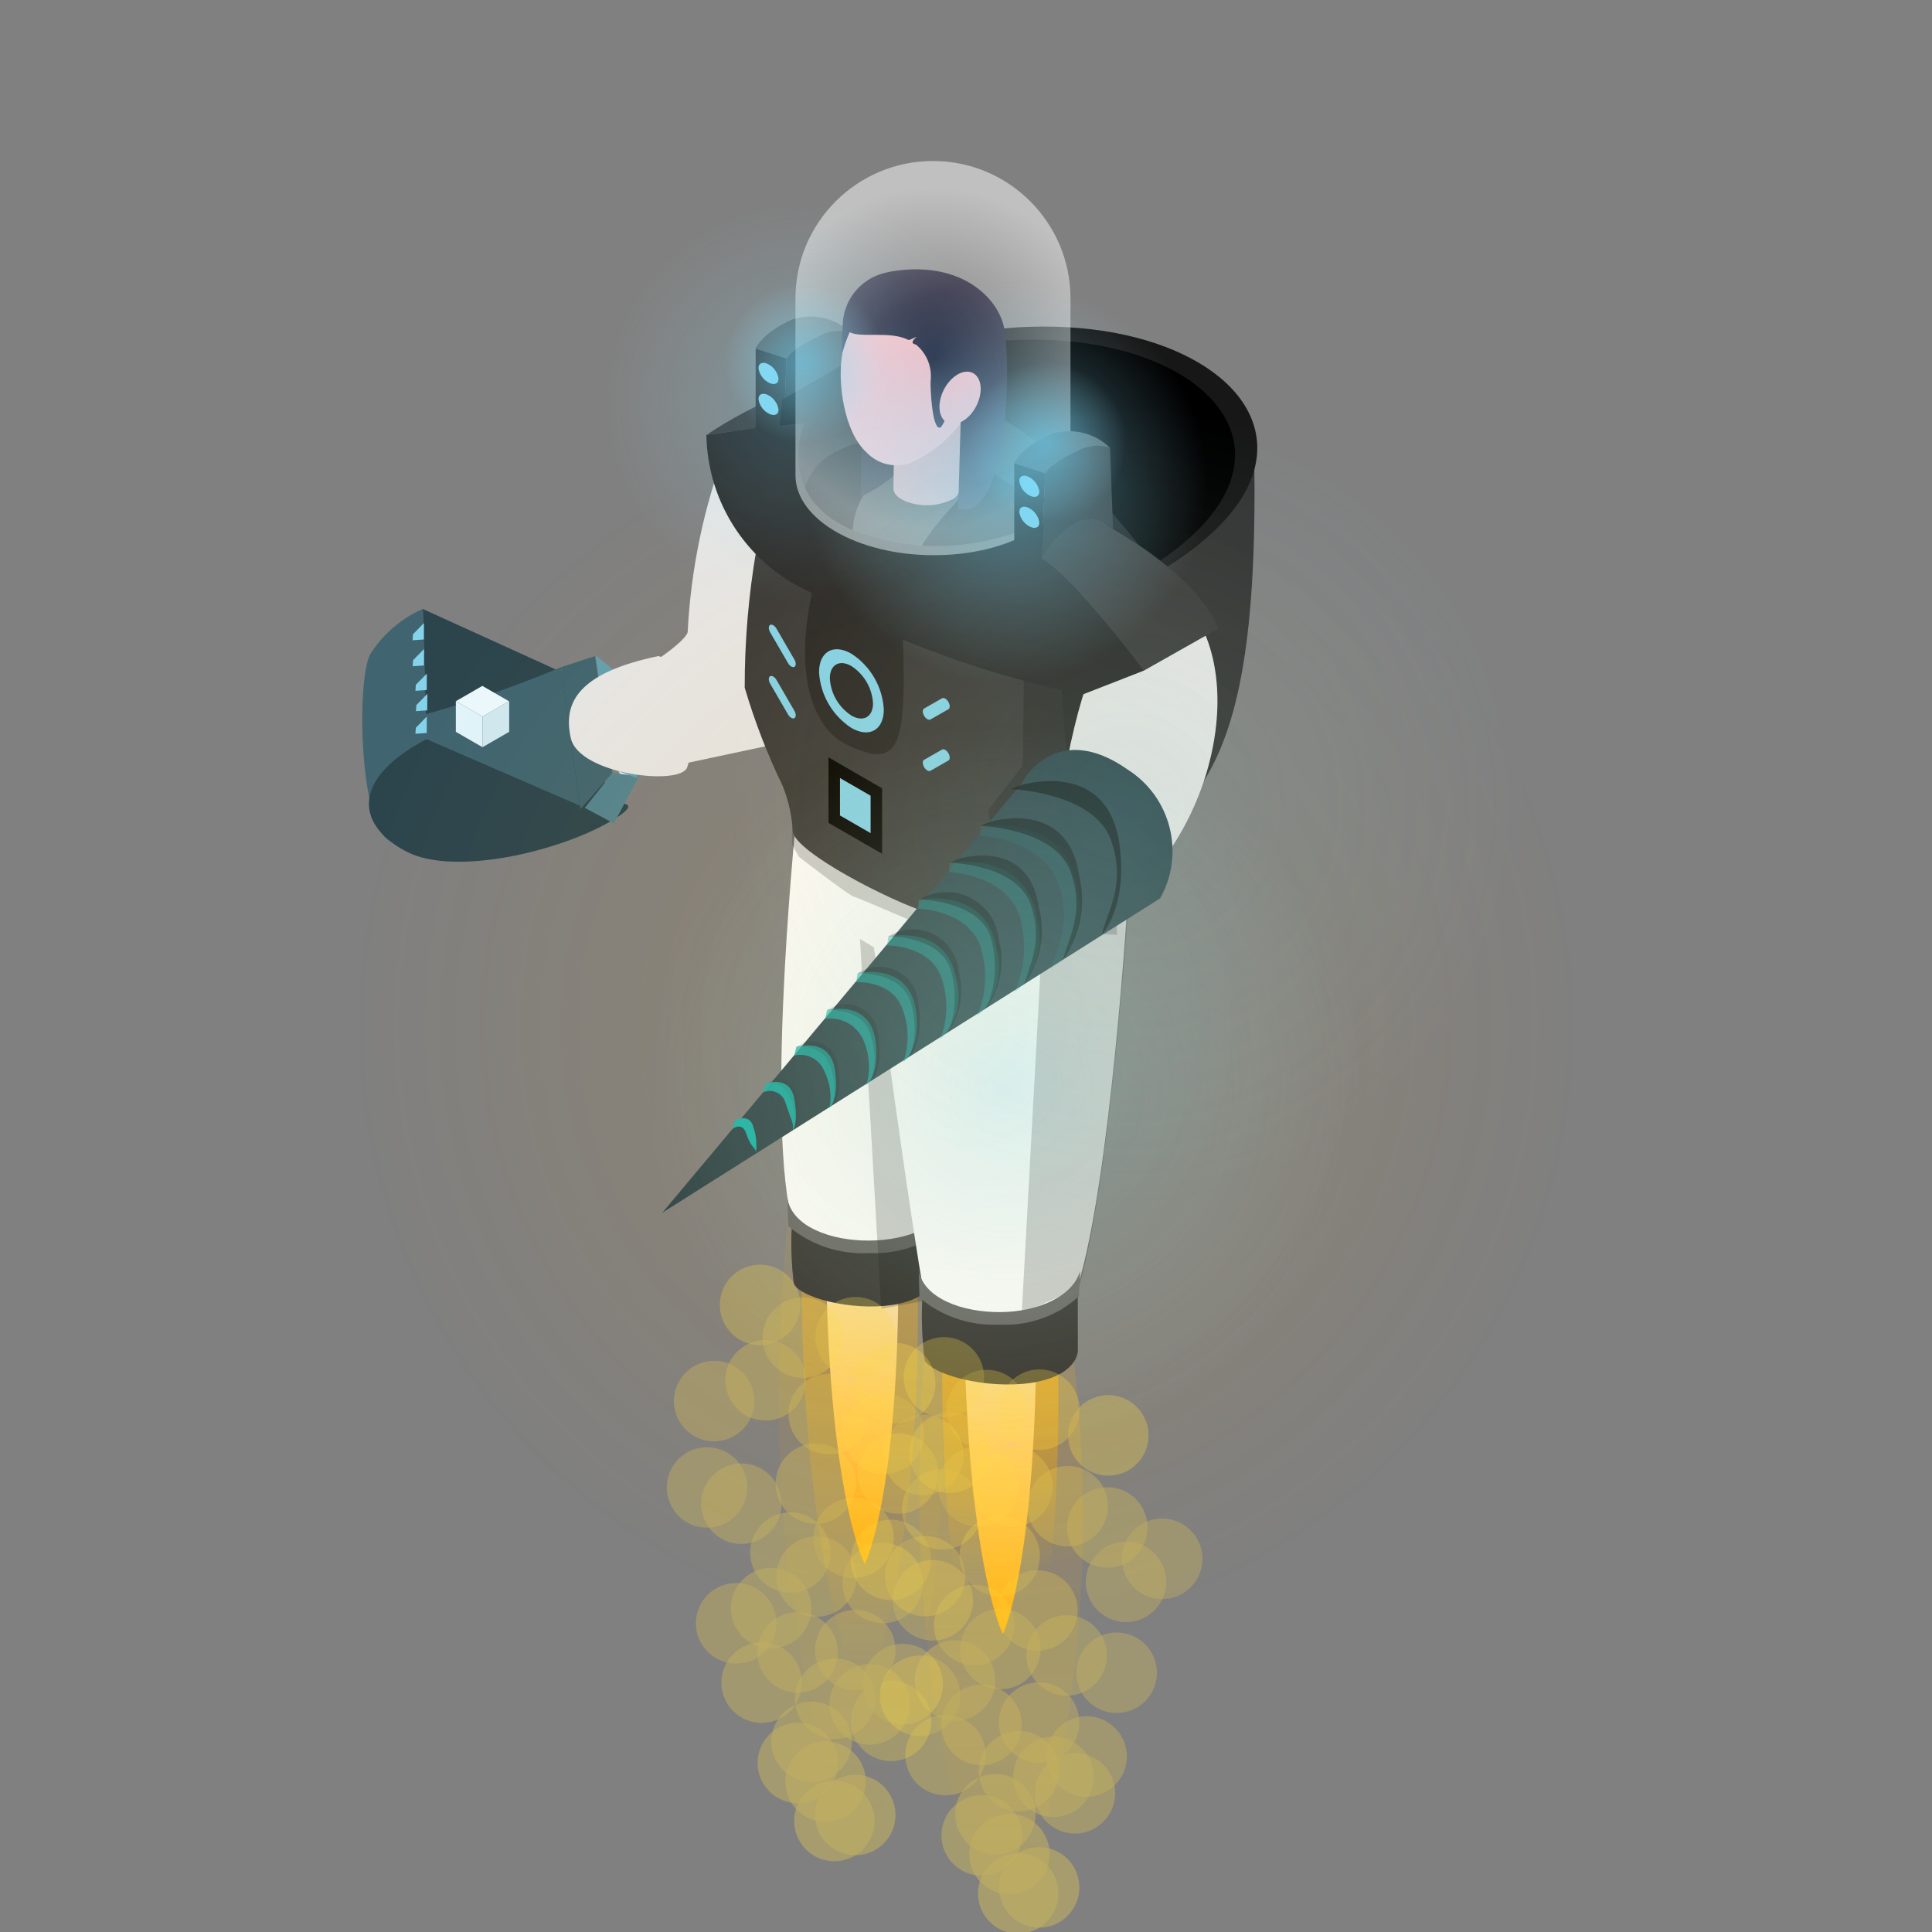 <?xml version="1.0" encoding="UTF-8"?>
<svg width="48px" height="48px" viewBox="0 0 48 48" version="1.1" xmlns="http://www.w3.org/2000/svg" xmlns:xlink="http://www.w3.org/1999/xlink">
    <rect x="0" y="0" width="48" height="48" fill="#808080" stroke="none"/>
    <title>Illustration / Characters / Indexer - 2</title>
    <defs>
        <linearGradient x1="50%" y1="0.299%" x2="50%" y2="97.067%" id="linearGradient-1">
            <stop stop-color="#FFA801" offset="0%"></stop>
            <stop stop-color="#FFA801" stop-opacity="0" offset="100%"></stop>
        </linearGradient>
        <linearGradient x1="50.053%" y1="99.998%" x2="49.983%" y2="-0.036%" id="linearGradient-2">
            <stop stop-color="#FFA801" stop-opacity="0" offset="0%"></stop>
            <stop stop-color="#FFA801" offset="100%"></stop>
        </linearGradient>
        <linearGradient x1="50.036%" y1="100.069%" x2="50.009%" y2="-0.043%" id="linearGradient-3">
            <stop stop-color="#FFA801" offset="0%"></stop>
            <stop stop-color="#FFFFFF" offset="100%"></stop>
        </linearGradient>
        <linearGradient x1="50%" y1="0.299%" x2="50%" y2="97.067%" id="linearGradient-4">
            <stop stop-color="#FFA801" offset="0%"></stop>
            <stop stop-color="#FFA801" stop-opacity="0" offset="100%"></stop>
        </linearGradient>
        <linearGradient x1="49.594%" y1="62.019%" x2="49.594%" y2="-2.729%" id="linearGradient-5">
            <stop stop-color="#FFA801" stop-opacity="0" offset="0%"></stop>
            <stop stop-color="#FFA801" offset="100%"></stop>
        </linearGradient>
        <linearGradient x1="50.038%" y1="99.993%" x2="50.006%" y2="-0.122%" id="linearGradient-6">
            <stop stop-color="#FFA801" offset="0%"></stop>
            <stop stop-color="#FFFFFF" offset="100%"></stop>
        </linearGradient>
        <radialGradient cx="50%" cy="50%" fx="50%" fy="50%" r="61.793%" gradientTransform="translate(0.5,0.5),scale(1,0.698),translate(-0.5,-0.5)" id="radialGradient-7">
            <stop stop-color="#FFFFFF" stop-opacity="0" offset="0%"></stop>
            <stop stop-color="#FFFFFF" offset="100%"></stop>
        </radialGradient>
        <radialGradient cx="50%" cy="50%" fx="50%" fy="50%" r="50%" id="radialGradient-8">
            <stop stop-color="#FFA801" offset="0%"></stop>
            <stop stop-color="#FFA801" stop-opacity="0" offset="100%"></stop>
        </radialGradient>
        <radialGradient cx="50%" cy="50%" fx="50%" fy="50%" r="50%" id="radialGradient-9">
            <stop stop-color="#66D8FF" offset="0%"></stop>
            <stop stop-color="#AAEAFF" stop-opacity="0" offset="100%"></stop>
        </radialGradient>
    </defs>
    <g id="Illustration-/-Characters-/-Indexer---2" stroke="none" stroke-width="1" fill="none" fill-rule="evenodd">
        <g id="Indexer-3_2" transform="translate(9, 4)" fill-rule="nonzero">
            <path d="M10.612,25.897 C10.629,25.744 10.627,25.594 10.635,25.449 C10.642,25.324 10.745,25.225 10.871,25.224 L13.727,25.529 C13.853,25.528 13.958,25.625 13.967,25.751 C13.977,25.895 13.974,26.045 13.997,26.198 C15.265,34.426 13.313,40.157 12.662,41.578 C12.624,41.662 12.54,41.716 12.448,41.717 C12.356,41.718 12.271,41.665 12.231,41.582 C11.557,40.172 9.652,34.875 10.612,25.897 Z" id="Path" fill="url(#linearGradient-1)" opacity="0.1"></path>
            <path d="M10.951,25.742 C10.93,25.482 11.116,25.25 11.374,25.213 L13.297,25.196 C13.554,25.228 13.743,25.454 13.728,25.713 C14.042,31.731 13.322,35.458 12.839,37.204 C12.819,37.41 12.647,37.567 12.441,37.569 C12.234,37.571 12.06,37.416 12.036,37.211 C11.524,35.473 10.74,31.759 10.951,25.742 Z" id="Path" fill="url(#linearGradient-2)" opacity="0.5"></path>
            <path d="M11.536,25.019 C11.539,24.856 11.543,24.703 11.547,24.553 L13.247,24.539 C13.254,24.688 13.26,24.842 13.267,25.004 C13.571,32.753 12.485,34.861 12.485,34.861 C12.485,34.861 11.364,32.772 11.536,25.019 Z" id="Path" fill="url(#linearGradient-3)" style="mix-blend-mode: screen;"></path>
            <path d="M14.102,28.075 C14.118,27.922 14.117,27.773 14.125,27.628 C14.131,27.502 14.235,27.403 14.361,27.402 L17.216,27.708 C17.342,27.706 17.447,27.803 17.456,27.929 C17.467,28.074 17.463,28.224 17.487,28.376 C18.754,36.604 16.802,42.335 16.152,43.756 C16.113,43.84 16.03,43.894 15.938,43.895 C15.845,43.896 15.761,43.843 15.721,43.76 C15.046,42.35 13.142,37.053 14.102,28.075 Z" id="Path" fill="url(#linearGradient-4)" opacity="0.2"></path>
            <path d="M14.441,27.92 C14.42,27.66 14.605,27.428 14.864,27.391 L16.786,27.375 C17.044,27.407 17.232,27.632 17.218,27.891 C17.532,33.909 16.811,37.636 16.329,39.383 C16.309,39.588 16.137,39.745 15.93,39.747 C15.724,39.749 15.549,39.594 15.526,39.389 C15.013,37.651 14.229,33.937 14.441,27.92 Z" id="Path" fill="url(#linearGradient-5)"></path>
            <path d="M14.961,26.263 C14.965,26.092 14.968,25.931 14.972,25.774 L16.672,25.76 C16.679,25.917 16.686,26.078 16.692,26.248 C17,34.389 15.915,36.603 15.915,36.603 C15.915,36.603 14.792,34.408 14.961,26.263 Z" id="Path" fill="url(#linearGradient-6)" style="mix-blend-mode: screen;"></path>
            <path d="M10.814,16 C10.814,16 10.023,23.46 10.653,26.244 C11.239,26.6 11.876,26.864 12.543,27.024 C13.004,26.982 13.458,26.883 13.894,26.727 C15.059,24.23 13.51,18.355 13.51,18.355 L10.814,16 Z" id="Path" fill="#FFFFFF"></path>
            <path d="M14.231,26.453 L14.231,27.679 C14.231,27.679 14.254,28.186 13.341,28.389 C12.4,28.598 11.013,28.31 10.725,27.916 C10.665,27.441 10.646,26.963 10.67,26.485 L12.461,26.921 L13.837,26.749 L14.231,26.453 Z" id="Path" fill="#333333"></path>
            <path d="M12.607,27.132 C11.872,27.176 11.148,26.937 10.584,26.463 L10.565,25.788 C10.695,26.481 11.651,26.83 12.605,26.822 C13.532,26.814 14.453,26.468 14.608,25.778 L14.601,26.427 C14.053,26.912 13.338,27.164 12.607,27.132 Z" id="Path" fill="#666666"></path>
            <polygon id="Path" fill="#000000" opacity="0.2" points="12.821 19.604 15.224 28.079 12.894 28.519 12.367 19.326"></polygon>
            <path d="M12.513,18.007 C12.513,18.007 13.363,24.629 13.935,28.042 C14.387,28.422 14.931,28.906 16.465,28.716 C16.918,28.494 17.355,28.241 17.774,27.959 C18.593,25.317 19.018,18.358 19.018,18.358 L12.513,18.007 Z" id="Path" fill="#FFFFFF"></path>
            <path d="M16.949,18.3 L16.385,28.632 L17.802,27.998 C18.593,25.303 19.04,18.413 19.04,18.413 L16.949,18.3 Z" id="Path" fill="#000000" opacity="0.2"></path>
            <path d="M17.778,28.22 L17.779,29.551 C17.779,29.551 17.803,30.101 16.812,30.321 C15.791,30.548 14.286,30.236 13.974,29.808 C13.909,29.293 13.888,28.773 13.914,28.255 L15.858,28.728 L17.351,28.541 L17.778,28.22 Z" id="Path" fill="#333333"></path>
            <path d="M15.864,28.909 C15.13,28.953 14.407,28.714 13.845,28.241 L13.825,27.567 C13.956,28.259 14.909,28.607 15.861,28.599 C16.787,28.591 17.66,28.209 17.836,27.57 L17.804,28.206 C17.276,28.689 16.578,28.942 15.864,28.909 Z" id="Path" fill="#666666"></path>
            <path d="M10.675,16.981 L10.851,17.289 C10.851,17.289 12.111,18.263 12.213,18.278 C12.316,18.293 14.154,19.12 14.213,19.091 C14.271,19.062 18.754,19.223 18.754,19.223 L18.681,17.875 L13.949,17.626 L11.239,17.011 L10.682,16.512 L10.675,16.981 Z" id="Path" fill="#000000" opacity="0.2"></path>
            <path d="M22.161,7.31 C22.3,16.087 20.476,16.784 16.059,18.454 C11.704,20.1 13.895,5.169 13.895,5.169 L22.161,7.31 Z" id="Path" fill="#333333"></path>
            <g id="Group" opacity="0.5" transform="translate(7.73, 27.946)">
                <g opacity="0.497" transform="translate(1.784, 7.73)">
                    <path d="M0.707,0.277 C0.668,0.259 0.623,0.259 0.583,0.277 L0.52,0.277 L0.52,0.362 L0.52,0.362 C0.529,0.423 0.585,0.466 0.646,0.46 C0.707,0.467 0.763,0.423 0.771,0.362 L0.771,0.277 L0.707,0.277 Z" id="Path" fill="#E99E05"></path>
                    <circle id="Oval" fill="#FFDC42" transform="translate(0.645, 0.277) rotate(-89.287) translate(-0.645, -0.277) " cx="0.645" cy="0.277" r="1"></circle>
                </g>
                <g opacity="0.481" transform="translate(1.189, 4.757)">
                    <path d="M0.589,0.656 C0.532,0.631 0.466,0.63 0.408,0.656 L0.314,0.656 L0.314,0.781 L0.314,0.781 C0.328,0.871 0.409,0.934 0.5,0.925 C0.59,0.935 0.672,0.871 0.684,0.781 L0.684,0.657 L0.589,0.656 Z" id="Path" fill="#E99E05"></path>
                    <circle id="Oval" fill="#FFDC42" transform="translate(0.499, 0.656) rotate(-89.287) translate(-0.499, -0.656) " cx="0.499" cy="0.656" r="1"></circle>
                </g>
                <g opacity="0.49" transform="translate(1.189, 7.73)">
                    <path d="M0.427,0.654 C0.391,0.638 0.35,0.638 0.314,0.654 L0.256,0.654 L0.256,0.732 L0.256,0.732 C0.265,0.788 0.315,0.827 0.371,0.821 C0.427,0.827 0.478,0.788 0.485,0.732 L0.485,0.655 L0.427,0.654 Z" id="Path" fill="#E99E05"></path>
                    <circle id="Oval" fill="#FFDC42" transform="translate(0.371, 0.654) rotate(-89.287) translate(-0.371, -0.654) " cx="0.371" cy="0.654" r="1"></circle>
                </g>
                <g opacity="0.511" transform="translate(2.378, 8.324)">
                    <path d="M0.76,0.783 C0.727,0.769 0.69,0.769 0.657,0.783 L0.604,0.783 L0.604,0.854 L0.604,0.854 C0.611,0.905 0.658,0.941 0.709,0.936 C0.76,0.942 0.807,0.906 0.814,0.854 L0.814,0.784 L0.76,0.783 Z" id="Path" fill="#E99E05"></path>
                    <circle id="Oval" fill="#FFDC42" transform="translate(0.709, 0.783) rotate(-89.287) translate(-0.709, -0.783) " cx="0.709" cy="0.783" r="1"></circle>
                </g>
                <g opacity="0.517" transform="translate(1.784, 9.514)">
                    <path d="M0.452,0.345 C0.424,0.333 0.393,0.333 0.365,0.345 L0.32,0.345 L0.32,0.406 L0.32,0.406 C0.326,0.449 0.366,0.479 0.409,0.475 C0.453,0.48 0.492,0.449 0.498,0.406 L0.498,0.345 L0.452,0.345 Z" id="Path" fill="#E99E05"></path>
                    <circle id="Oval" fill="#FFDC42" transform="translate(0.409, 0.345) rotate(-89.287) translate(-0.409, -0.345) " cx="0.409" cy="0.345" r="1"></circle>
                </g>
                <g opacity="0.501" transform="translate(5.351, 9.514)">
                    <path d="M0.396,0.381 C0.365,0.366 0.328,0.366 0.296,0.38 L0.245,0.38 L0.245,0.45 L0.245,0.45 C0.252,0.499 0.297,0.534 0.347,0.529 C0.397,0.534 0.442,0.499 0.449,0.45 L0.449,0.381 L0.396,0.381 Z" id="Path" fill="#E99E05"></path>
                    <circle id="Oval" fill="#FFDC42" transform="translate(0.347, 0.381) rotate(-89.287) translate(-0.347, -0.381) " cx="0.347" cy="0.381" r="1"></circle>
                </g>
                <g opacity="0.522" transform="translate(4.757, 10.108)">
                    <path d="M0.692,0.7 C0.666,0.689 0.637,0.689 0.611,0.7 L0.569,0.7 L0.569,0.757 L0.569,0.757 C0.575,0.797 0.611,0.825 0.652,0.821 C0.693,0.826 0.729,0.797 0.735,0.757 L0.735,0.7 L0.692,0.7 Z" id="Path" fill="#E99E05"></path>
                    <circle id="Oval" fill="#FFDC42" transform="translate(0.652, 0.7) rotate(-89.287) translate(-0.652, -0.7) " cx="0.652" cy="0.7" r="1"></circle>
                </g>
                <g opacity="0.485" transform="translate(4.757, 7.135)">
                    <path d="M0.52,0.249 C0.472,0.228 0.418,0.228 0.371,0.249 L0.294,0.249 L0.294,0.352 L0.294,0.352 C0.305,0.426 0.372,0.477 0.446,0.47 C0.52,0.478 0.587,0.426 0.597,0.352 L0.597,0.25 L0.52,0.249 Z" id="Path" fill="#E99E05"></path>
                    <circle id="Oval" fill="#FFDC42" transform="translate(0.445, 0.249) rotate(-89.287) translate(-0.445, -0.249) " cx="0.445" cy="0.249" r="1"></circle>
                </g>
                <g opacity="0.527" transform="translate(3.568, 9.514)">
                    <path d="M0.493,0.744 C0.466,0.732 0.435,0.732 0.408,0.743 L0.364,0.743 L0.364,0.802 L0.364,0.802 C0.371,0.844 0.409,0.873 0.451,0.869 C0.493,0.874 0.531,0.844 0.537,0.802 L0.537,0.744 L0.493,0.744 Z" id="Path" fill="#E99E05"></path>
                    <circle id="Oval" fill="#FFDC42" transform="translate(0.451, 0.744) rotate(-89.287) translate(-0.451, -0.744) " cx="0.451" cy="0.744" r="1"></circle>
                </g>
                <g opacity="0.551" transform="translate(2.973, 10.703)">
                    <path d="M0.492,0.625 C0.472,0.616 0.448,0.616 0.428,0.625 L0.394,0.625 L0.394,0.67 L0.394,0.67 C0.399,0.702 0.428,0.724 0.46,0.721 C0.492,0.725 0.522,0.702 0.526,0.67 L0.526,0.625 L0.492,0.625 Z" id="Path" fill="#E99E05"></path>
                    <circle id="Oval" fill="#FFDC42" transform="translate(0.46, 0.625) rotate(-89.287) translate(-0.46, -0.625) " cx="0.46" cy="0.625" r="1"></circle>
                </g>
                <g opacity="0.575" transform="translate(2.973, 11.892)">
                    <path d="M0.835,0.426 C0.818,0.419 0.8,0.419 0.783,0.426 L0.757,0.426 L0.757,0.461 L0.757,0.461 C0.761,0.486 0.784,0.504 0.809,0.502 C0.835,0.505 0.858,0.487 0.861,0.461 L0.861,0.426 L0.835,0.426 Z" id="Path" fill="#E99E05"></path>
                    <circle id="Oval" fill="#FFDC42" transform="translate(0.809, 0.426) rotate(-89.287) translate(-0.809, -0.426) " cx="0.809" cy="0.426" r="1"></circle>
                </g>
                <g opacity="0.564" transform="translate(2.378, 11.297)">
                    <path d="M0.744,0.558 C0.725,0.549 0.703,0.549 0.685,0.557 L0.654,0.557 L0.654,0.598 L0.654,0.598 C0.659,0.627 0.685,0.648 0.715,0.645 C0.744,0.648 0.771,0.628 0.774,0.598 L0.774,0.558 L0.744,0.558 Z" id="Path" fill="#E99E05"></path>
                    <circle id="Oval" fill="#FFDC42" transform="translate(0.714, 0.557) rotate(-89.287) translate(-0.714, -0.557) " cx="0.714" cy="0.557" r="1"></circle>
                </g>
                <g opacity="0.505" transform="translate(4.162, 8.324)">
                    <path d="M0.411,0.727 C0.376,0.711 0.336,0.711 0.301,0.726 L0.244,0.726 L0.244,0.803 L0.244,0.803 C0.252,0.858 0.302,0.896 0.357,0.891 C0.412,0.897 0.461,0.858 0.469,0.803 L0.469,0.727 L0.411,0.727 Z" id="Path" fill="#E99E05"></path>
                    <circle id="Oval" fill="#FFDC42" transform="translate(0.356, 0.727) rotate(-89.287) translate(-0.356, -0.727) " cx="0.356" cy="0.727" r="1"></circle>
                </g>
                <g opacity="0.596" transform="translate(4.162, 12.486)">
                    <path d="M0.38,0.661 C0.365,0.654 0.348,0.654 0.333,0.661 L0.308,0.66 L0.308,0.693 L0.308,0.693 C0.312,0.717 0.333,0.734 0.357,0.731 C0.381,0.734 0.402,0.717 0.405,0.693 L0.405,0.661 L0.38,0.661 Z" id="Path" fill="#E99E05"></path>
                    <circle id="Oval" fill="#FFDC42" transform="translate(0.357, 0.661) rotate(-89.287) translate(-0.357, -0.661) " cx="0.357" cy="0.661" r="1"></circle>
                </g>
                <g opacity="0.605" transform="translate(3.568, 12.486)">
                    <path d="M0.454,0.81 C0.44,0.804 0.425,0.804 0.411,0.81 L0.389,0.81 L0.389,0.84 L0.389,0.84 C0.392,0.861 0.411,0.876 0.433,0.874 C0.454,0.876 0.473,0.861 0.476,0.84 L0.476,0.81 L0.454,0.81 Z" id="Path" fill="#E99E05"></path>
                    <circle id="Oval" fill="#FFDC42" transform="translate(0.432, 0.81) rotate(-89.287) translate(-0.432, -0.81) " cx="0.432" cy="0.81" r="1"></circle>
                </g>
                <g opacity="0.496" transform="translate(2.973, 6.541)">
                    <path d="M0.655,0.682 C0.609,0.662 0.556,0.662 0.51,0.682 L0.435,0.682 L0.435,0.782 L0.435,0.782 C0.446,0.854 0.511,0.905 0.584,0.897 C0.656,0.905 0.721,0.854 0.731,0.782 L0.731,0.682 L0.655,0.682 Z" id="Path" fill="#E99E05"></path>
                    <circle id="Oval" fill="#FFDC42" transform="translate(0.583, 0.682) rotate(-89.287) translate(-0.583, -0.682) " cx="0.583" cy="0.682" r="1"></circle>
                </g>
                <g opacity="0.493" transform="translate(2.378, 5.946)">
                    <path d="M0.606,0.681 C0.556,0.659 0.5,0.659 0.45,0.681 L0.37,0.681 L0.37,0.789 L0.37,0.789 C0.381,0.866 0.452,0.92 0.529,0.912 C0.607,0.921 0.677,0.866 0.687,0.789 L0.687,0.681 L0.606,0.681 Z" id="Path" fill="#E99E05"></path>
                    <circle id="Oval" fill="#FFDC42" transform="translate(0.529, 0.681) rotate(-89.287) translate(-0.529, -0.681) " cx="0.529" cy="0.681" r="1"></circle>
                </g>
                <g opacity="0.521" transform="translate(4.162, 10.108)">
                    <path d="M0.757,0.291 C0.729,0.278 0.698,0.278 0.67,0.29 L0.626,0.29 L0.626,0.35 L0.626,0.35 C0.632,0.393 0.671,0.423 0.714,0.419 C0.757,0.423 0.796,0.393 0.802,0.35 L0.802,0.291 L0.757,0.291 Z" id="Path" fill="#E99E05"></path>
                    <circle id="Oval" fill="#FFDC42" transform="translate(0.714, 0.291) rotate(-89.287) translate(-0.714, -0.291) " cx="0.714" cy="0.291" r="1"></circle>
                </g>
                <g opacity="0.465" transform="translate(5.946, 7.135)">
                    <path d="M0.57,0.678 C0.525,0.658 0.473,0.658 0.428,0.678 L0.354,0.677 L0.354,0.776 L0.354,0.776 C0.365,0.847 0.429,0.896 0.5,0.889 C0.571,0.897 0.635,0.847 0.645,0.776 L0.645,0.678 L0.57,0.678 Z" id="Path" fill="#E99E05"></path>
                    <circle id="Oval" fill="#FFDC42" transform="translate(0.499, 0.678) rotate(-89.287) translate(-0.499, -0.678) " cx="0.499" cy="0.678" r="1"></circle>
                </g>
                <g opacity="0.503" transform="translate(4.757, 2.973)">
                    <path d="M0.589,0.702 C0.514,0.668 0.429,0.668 0.354,0.701 L0.233,0.701 L0.233,0.864 L0.233,0.864 C0.251,0.98 0.356,1.062 0.473,1.05 C0.59,1.063 0.696,0.98 0.711,0.864 L0.711,0.702 L0.589,0.702 Z" id="Path" fill="#E99E05"></path>
                    <circle id="Oval" fill="#FFDC42" transform="translate(0.472, 0.702) rotate(-89.287) translate(-0.472, -0.702) " cx="0.472" cy="0.702" r="1"></circle>
                </g>
                <g opacity="0.517" transform="translate(2.973, 2.973)">
                    <path d="M1.013,0.215 C0.932,0.178 0.839,0.178 0.758,0.214 L0.627,0.214 L0.627,0.39 L0.627,0.39 C0.646,0.516 0.761,0.605 0.887,0.592 C1.014,0.607 1.129,0.517 1.146,0.39 L1.146,0.215 L1.013,0.215 Z" id="Path" fill="#E99E05"></path>
                    <circle id="Oval" fill="#FFDC42" transform="translate(0.886, 0.214) rotate(-89.287) translate(-0.886, -0.214) " cx="0.886" cy="0.214" r="1"></circle>
                </g>
                <g opacity="0.554" transform="translate(4.162, 0.595)">
                    <path d="M0.519,0.682 C0.421,0.639 0.31,0.638 0.212,0.681 L0.054,0.681 L0.054,0.893 L0.054,0.893 C0.077,1.045 0.215,1.151 0.367,1.136 C0.519,1.153 0.658,1.045 0.678,0.893 L0.678,0.683 L0.519,0.682 Z" id="Path" fill="#E99E05"></path>
                    <circle id="Oval" fill="#FFDC42" transform="translate(0.366, 0.682) rotate(-89.287) translate(-0.366, -0.682) " cx="0.366" cy="0.682" r="1"></circle>
                </g>
                <g opacity="0.595" transform="translate(4.757, 1.784)">
                    <path d="M0.928,0.634 C0.817,0.584 0.69,0.584 0.579,0.633 L0.4,0.633 L0.4,0.874 L0.4,0.874 C0.426,1.046 0.582,1.168 0.756,1.15 C0.929,1.17 1.086,1.047 1.11,0.874 L1.11,0.634 L0.928,0.634 Z" id="Path" fill="#E99E05"></path>
                    <circle id="Oval" fill="#FFDC42" transform="translate(0.755, 0.634) rotate(-89.287) translate(-0.755, -0.634) " cx="0.755" cy="0.634" r="1"></circle>
                </g>
                <g opacity="0.554" transform="translate(1.784, 0)">
                    <path d="M0.532,0.474 C0.428,0.428 0.31,0.428 0.206,0.474 L0.037,0.473 L0.037,0.699 L0.037,0.699 C0.062,0.861 0.209,0.975 0.371,0.958 C0.533,0.976 0.681,0.862 0.703,0.699 L0.703,0.475 L0.532,0.474 Z" id="Path" fill="#E99E05"></path>
                    <circle id="Oval" fill="#FFDC42" transform="translate(0.37, 0.474) rotate(-89.287) translate(-0.37, -0.474) " cx="0.37" cy="0.474" r="1"></circle>
                </g>
                <g opacity="0.491" transform="translate(4.162, 5.946)">
                    <path d="M0.399,0.32 C0.345,0.296 0.283,0.296 0.229,0.32 L0.141,0.32 L0.141,0.438 L0.141,0.438 C0.154,0.522 0.23,0.581 0.315,0.573 C0.4,0.582 0.477,0.522 0.488,0.438 L0.488,0.32 L0.399,0.32 Z" id="Path" fill="#E99E05"></path>
                    <circle id="Oval" fill="#FFDC42" transform="translate(0.314, 0.32) rotate(-89.287) translate(-0.314, -0.32) " cx="0.314" cy="0.32" r="1"></circle>
                </g>
                <g opacity="0.443" transform="translate(7.135, 4.757)">
                    <path d="M0.537,0.227 C0.476,0.199 0.406,0.199 0.345,0.226 L0.246,0.226 L0.246,0.359 L0.246,0.359 C0.261,0.454 0.347,0.521 0.442,0.511 C0.538,0.522 0.625,0.454 0.638,0.359 L0.638,0.227 L0.537,0.227 Z" id="Path" fill="#E99E05"></path>
                    <circle id="Oval" fill="#FFDC42" transform="translate(0.442, 0.226) rotate(-89.287) translate(-0.442, -0.226) " cx="0.442" cy="0.226" r="1"></circle>
                </g>
                <g opacity="0.454" transform="translate(0, 4.757)">
                    <path d="M0.929,0.253 C0.87,0.227 0.802,0.226 0.743,0.253 L0.648,0.252 L0.648,0.381 L0.648,0.381 C0.662,0.472 0.745,0.537 0.837,0.527 C0.929,0.538 1.013,0.473 1.025,0.381 L1.025,0.253 L0.929,0.253 Z" id="Path" fill="#E99E05"></path>
                    <circle id="Oval" fill="#FFDC42" transform="translate(0.836, 0.253) rotate(-89.287) translate(-0.836, -0.253) " cx="0.836" cy="0.253" r="1"></circle>
                </g>
                <g opacity="0.461" transform="translate(5.946, 5.351)">
                    <path d="M0.828,0.204 C0.767,0.176 0.697,0.176 0.636,0.203 L0.537,0.203 L0.537,0.336 L0.537,0.336 C0.551,0.431 0.637,0.498 0.733,0.488 C0.828,0.499 0.915,0.431 0.928,0.336 L0.928,0.204 L0.828,0.204 Z" id="Path" fill="#E99E05"></path>
                    <circle id="Oval" fill="#FFDC42" transform="translate(0.732, 0.203) rotate(-89.287) translate(-0.732, -0.203) " cx="0.732" cy="0.203" r="1"></circle>
                </g>
                <g opacity="0.55" transform="translate(2.378, 0.595)">
                    <path d="M0.995,0.691 C0.895,0.646 0.78,0.646 0.68,0.69 L0.518,0.69 L0.518,0.908 L0.518,0.908 C0.541,1.064 0.683,1.173 0.84,1.157 C0.996,1.175 1.138,1.064 1.159,0.908 L1.159,0.692 L0.995,0.691 Z" id="Path" fill="#E99E05"></path>
                    <circle id="Oval" fill="#FFDC42" transform="translate(0.838, 0.691) rotate(-89.287) translate(-0.838, -0.691) " cx="0.838" cy="0.691" r="1"></circle>
                </g>
                <g opacity="0.485" transform="translate(5.351, 3.568)">
                    <path d="M0.968,0.635 C0.899,0.604 0.821,0.604 0.752,0.634 L0.64,0.634 L0.64,0.784 L0.64,0.784 C0.657,0.891 0.754,0.966 0.861,0.955 C0.969,0.967 1.066,0.891 1.081,0.784 L1.081,0.635 L0.968,0.635 Z" id="Path" fill="#E99E05"></path>
                    <circle id="Oval" fill="#FFDC42" transform="translate(0.861, 0.635) rotate(-89.287) translate(-0.861, -0.635) " cx="0.861" cy="0.635" r="1"></circle>
                </g>
                <g opacity="0.474" transform="translate(0.595, 2.378)">
                    <path d="M0.54,0.485 C0.462,0.45 0.373,0.45 0.295,0.484 L0.169,0.484 L0.169,0.653 L0.169,0.653 C0.187,0.774 0.297,0.859 0.419,0.847 C0.54,0.861 0.651,0.775 0.667,0.653 L0.667,0.485 L0.54,0.485 Z" id="Path" fill="#E99E05"></path>
                    <circle id="Oval" fill="#FFDC42" transform="translate(0.418, 0.485) rotate(-89.287) translate(-0.418, -0.485) " cx="0.418" cy="0.485" r="1"></circle>
                </g>
                <g opacity="0.499" transform="translate(2.973, 4.162)">
                    <path d="M0.667,0.753 C0.602,0.724 0.528,0.724 0.463,0.752 L0.359,0.752 L0.359,0.893 L0.359,0.893 C0.374,0.994 0.465,1.064 0.566,1.054 C0.668,1.066 0.759,0.994 0.773,0.893 L0.773,0.753 L0.667,0.753 Z" id="Path" fill="#E99E05"></path>
                    <circle id="Oval" fill="#FFDC42" transform="translate(0.566, 0.753) rotate(-89.287) translate(-0.566, -0.753) " cx="0.566" cy="0.753" r="1"></circle>
                </g>
                <g opacity="0.519" transform="translate(1.784, 1.784)">
                    <path d="M0.646,0.563 C0.557,0.523 0.456,0.523 0.368,0.562 L0.224,0.562 L0.224,0.754 L0.224,0.754 C0.245,0.891 0.37,0.988 0.508,0.974 C0.647,0.99 0.772,0.892 0.791,0.754 L0.791,0.563 L0.646,0.563 Z" id="Path" fill="#E99E05"></path>
                    <circle id="Oval" fill="#FFDC42" transform="translate(0.507, 0.562) rotate(-89.287) translate(-0.507, -0.562) " cx="0.507" cy="0.562" r="1"></circle>
                </g>
            </g>
            <g id="Group" opacity="0.5" transform="translate(12.486, 29.73)">
                <g opacity="0.497" transform="translate(1.784, 7.73)">
                    <path d="M0.518,0.293 C0.479,0.275 0.434,0.275 0.395,0.293 L0.331,0.292 L0.331,0.378 L0.331,0.378 C0.341,0.439 0.396,0.482 0.457,0.476 C0.519,0.483 0.575,0.439 0.583,0.378 L0.583,0.293 L0.518,0.293 Z" id="Path" fill="#E99E05"></path>
                    <circle id="Oval" fill="#FFDC42" transform="translate(0.457, 0.293) rotate(-89.287) translate(-0.457, -0.293) " cx="0.457" cy="0.293" r="1"></circle>
                </g>
                <g opacity="0.481" transform="translate(1.189, 4.757)">
                    <path d="M0.401,0.672 C0.343,0.646 0.277,0.646 0.219,0.672 L0.126,0.672 L0.126,0.797 L0.126,0.797 C0.14,0.887 0.221,0.95 0.311,0.941 C0.401,0.951 0.483,0.887 0.495,0.797 L0.495,0.673 L0.401,0.672 Z" id="Path" fill="#E99E05"></path>
                    <circle id="Oval" fill="#FFDC42" transform="translate(0.311, 0.672) rotate(-89.287) translate(-0.311, -0.672) " cx="0.311" cy="0.672" r="1"></circle>
                </g>
                <g opacity="0.49" transform="translate(0.595, 7.73)">
                    <path d="M0.833,0.67 C0.797,0.654 0.756,0.654 0.72,0.67 L0.662,0.67 L0.662,0.748 L0.662,0.748 C0.671,0.803 0.721,0.843 0.777,0.837 C0.833,0.843 0.884,0.804 0.892,0.748 L0.892,0.67 L0.833,0.67 Z" id="Path" fill="#E99E05"></path>
                    <circle id="Oval" fill="#FFDC42" transform="translate(0.777, 0.67) rotate(-89.287) translate(-0.777, -0.67) " cx="0.777" cy="0.67" r="1"></circle>
                </g>
                <g opacity="0.511" transform="translate(2.378, 8.324)">
                    <path d="M0.572,0.799 C0.539,0.785 0.501,0.784 0.468,0.799 L0.415,0.799 L0.415,0.87 L0.415,0.87 C0.423,0.921 0.469,0.957 0.521,0.952 C0.572,0.958 0.618,0.922 0.625,0.87 L0.625,0.799 L0.572,0.799 Z" id="Path" fill="#E99E05"></path>
                    <circle id="Oval" fill="#FFDC42" transform="translate(0.52, 0.799) rotate(-89.287) translate(-0.52, -0.799) " cx="0.52" cy="0.799" r="1"></circle>
                </g>
                <g opacity="0.517" transform="translate(1.189, 9.514)">
                    <path d="M0.859,0.361 C0.831,0.349 0.799,0.349 0.771,0.361 L0.726,0.361 L0.726,0.422 L0.726,0.422 C0.732,0.465 0.772,0.495 0.815,0.491 C0.859,0.496 0.898,0.465 0.904,0.422 L0.904,0.361 L0.859,0.361 Z" id="Path" fill="#E99E05"></path>
                    <circle id="Oval" fill="#FFDC42" transform="translate(0.815, 0.361) rotate(-89.287) translate(-0.815, -0.361) " cx="0.815" cy="0.361" r="1"></circle>
                </g>
                <g opacity="0.501" transform="translate(4.757, 9.514)">
                    <path d="M0.803,0.397 C0.771,0.382 0.735,0.382 0.703,0.396 L0.651,0.396 L0.651,0.465 L0.651,0.465 C0.659,0.515 0.704,0.55 0.753,0.545 C0.803,0.55 0.848,0.515 0.855,0.465 L0.855,0.397 L0.803,0.397 Z" id="Path" fill="#E99E05"></path>
                    <circle id="Oval" fill="#FFDC42" transform="translate(0.753, 0.396) rotate(-89.287) translate(-0.753, -0.396) " cx="0.753" cy="0.396" r="1"></circle>
                </g>
                <g opacity="0.522" transform="translate(4.757, 10.108)">
                    <path d="M0.504,0.716 C0.478,0.705 0.448,0.704 0.422,0.716 L0.38,0.716 L0.38,0.772 L0.38,0.772 C0.386,0.813 0.423,0.841 0.464,0.837 C0.504,0.842 0.541,0.813 0.546,0.772 L0.546,0.716 L0.504,0.716 Z" id="Path" fill="#E99E05"></path>
                    <circle id="Oval" fill="#FFDC42" transform="translate(0.463, 0.716) rotate(-89.287) translate(-0.463, -0.716) " cx="0.463" cy="0.716" r="1"></circle>
                </g>
                <g opacity="0.485" transform="translate(4.162, 7.135)">
                    <path d="M0.926,0.265 C0.878,0.244 0.824,0.244 0.777,0.265 L0.7,0.265 L0.7,0.368 L0.7,0.368 C0.711,0.441 0.778,0.493 0.852,0.486 C0.926,0.494 0.993,0.442 1.003,0.368 L1.003,0.265 L0.926,0.265 Z" id="Path" fill="#E99E05"></path>
                    <circle id="Oval" fill="#FFDC42" transform="translate(0.852, 0.265) rotate(-89.287) translate(-0.852, -0.265) " cx="0.852" cy="0.265" r="1"></circle>
                </g>
                <g opacity="0.527" transform="translate(2.973, 9.514)">
                    <path d="M0.899,0.76 C0.872,0.747 0.841,0.747 0.814,0.759 L0.771,0.759 L0.771,0.818 L0.771,0.818 C0.777,0.86 0.815,0.889 0.857,0.885 C0.899,0.89 0.937,0.86 0.943,0.818 L0.943,0.76 L0.899,0.76 Z" id="Path" fill="#E99E05"></path>
                    <circle id="Oval" fill="#FFDC42" transform="translate(0.857, 0.759) rotate(-89.287) translate(-0.857, -0.759) " cx="0.857" cy="0.759" r="1"></circle>
                </g>
                <g opacity="0.551" transform="translate(2.378, 10.703)">
                    <path d="M0.898,0.641 C0.878,0.632 0.854,0.632 0.834,0.641 L0.801,0.641 L0.801,0.686 L0.801,0.686 C0.805,0.718 0.834,0.74 0.866,0.737 C0.899,0.74 0.928,0.718 0.932,0.686 L0.932,0.641 L0.898,0.641 Z" id="Path" fill="#E99E05"></path>
                    <circle id="Oval" fill="#FFDC42" transform="translate(0.866, 0.641) rotate(-89.287) translate(-0.866, -0.641) " cx="0.866" cy="0.641" r="1"></circle>
                </g>
                <g opacity="0.575" transform="translate(2.973, 11.892)">
                    <path d="M0.646,0.442 C0.63,0.434 0.611,0.434 0.595,0.442 L0.569,0.442 L0.569,0.477 L0.569,0.477 C0.572,0.502 0.595,0.52 0.621,0.518 C0.646,0.52 0.669,0.502 0.673,0.477 L0.673,0.442 L0.646,0.442 Z" id="Path" fill="#E99E05"></path>
                    <circle id="Oval" fill="#FFDC42" transform="translate(0.621, 0.442) rotate(-89.287) translate(-0.621, -0.442) " cx="0.621" cy="0.442" r="1"></circle>
                </g>
                <g opacity="0.564" transform="translate(2.378, 11.297)">
                    <path d="M0.555,0.573 C0.537,0.565 0.515,0.565 0.496,0.573 L0.466,0.573 L0.466,0.614 L0.466,0.614 C0.47,0.643 0.497,0.664 0.526,0.661 C0.556,0.664 0.582,0.643 0.586,0.614 L0.586,0.573 L0.555,0.573 Z" id="Path" fill="#E99E05"></path>
                    <circle id="Oval" fill="#FFDC42" transform="translate(0.526, 0.573) rotate(-89.287) translate(-0.526, -0.573) " cx="0.526" cy="0.573" r="1"></circle>
                </g>
                <g opacity="0.505" transform="translate(3.568, 8.324)">
                    <path d="M0.817,0.743 C0.782,0.727 0.742,0.727 0.707,0.742 L0.65,0.742 L0.65,0.819 L0.65,0.819 C0.658,0.874 0.708,0.912 0.763,0.906 C0.818,0.913 0.868,0.874 0.875,0.819 L0.875,0.743 L0.817,0.743 Z" id="Path" fill="#E99E05"></path>
                    <circle id="Oval" fill="#FFDC42" transform="translate(0.762, 0.742) rotate(-89.287) translate(-0.762, -0.742) " cx="0.762" cy="0.742" r="1"></circle>
                </g>
                <g opacity="0.596" transform="translate(3.568, 12.486)">
                    <path d="M0.787,0.677 C0.771,0.67 0.754,0.67 0.739,0.676 L0.714,0.676 L0.714,0.709 L0.714,0.709 C0.718,0.733 0.739,0.749 0.763,0.747 C0.787,0.75 0.808,0.733 0.811,0.709 L0.811,0.677 L0.787,0.677 Z" id="Path" fill="#E99E05"></path>
                    <circle id="Oval" fill="#FFDC42" transform="translate(0.763, 0.676) rotate(-89.287) translate(-0.763, -0.676) " cx="0.763" cy="0.676" r="1"></circle>
                </g>
                <g opacity="0.605" transform="translate(2.973, 12.486)">
                    <path d="M0.86,0.826 C0.846,0.82 0.831,0.82 0.817,0.826 L0.795,0.826 L0.795,0.855 L0.795,0.855 C0.798,0.877 0.817,0.892 0.839,0.89 C0.86,0.892 0.88,0.877 0.883,0.855 L0.883,0.826 L0.86,0.826 Z" id="Path" fill="#E99E05"></path>
                    <circle id="Oval" fill="#FFDC42" transform="translate(0.839, 0.826) rotate(-89.287) translate(-0.839, -0.826) " cx="0.839" cy="0.826" r="1"></circle>
                </g>
                <g opacity="0.496" transform="translate(2.973, 6.541)">
                    <path d="M0.467,0.698 C0.421,0.678 0.368,0.677 0.322,0.698 L0.247,0.698 L0.247,0.798 L0.247,0.798 C0.258,0.87 0.323,0.921 0.395,0.913 C0.467,0.921 0.533,0.87 0.543,0.798 L0.543,0.698 L0.467,0.698 Z" id="Path" fill="#E99E05"></path>
                    <circle id="Oval" fill="#FFDC42" transform="translate(0.395, 0.698) rotate(-89.287) translate(-0.395, -0.698) " cx="0.395" cy="0.698" r="1"></circle>
                </g>
                <g opacity="0.493" transform="translate(2.378, 5.946)">
                    <path d="M0.418,0.697 C0.368,0.675 0.311,0.675 0.262,0.697 L0.181,0.697 L0.181,0.805 L0.181,0.805 C0.193,0.882 0.263,0.936 0.341,0.928 C0.418,0.937 0.488,0.882 0.499,0.805 L0.499,0.697 L0.418,0.697 Z" id="Path" fill="#E99E05"></path>
                    <circle id="Oval" fill="#FFDC42" transform="translate(0.34, 0.697) rotate(-89.287) translate(-0.34, -0.697) " cx="0.34" cy="0.697" r="1"></circle>
                </g>
                <g opacity="0.521" transform="translate(4.162, 10.108)">
                    <path d="M0.568,0.307 C0.541,0.294 0.51,0.294 0.482,0.306 L0.437,0.306 L0.437,0.366 L0.437,0.366 C0.444,0.409 0.483,0.439 0.526,0.434 C0.569,0.439 0.608,0.409 0.613,0.366 L0.613,0.307 L0.568,0.307 Z" id="Path" fill="#E99E05"></path>
                    <circle id="Oval" fill="#FFDC42" transform="translate(0.525, 0.306) rotate(-89.287) translate(-0.525, -0.306) " cx="0.525" cy="0.306" r="1"></circle>
                </g>
                <g opacity="0.465" transform="translate(5.946, 7.135)">
                    <path d="M0.382,0.694 C0.337,0.674 0.285,0.673 0.239,0.693 L0.166,0.693 L0.166,0.792 L0.166,0.792 C0.177,0.862 0.241,0.912 0.311,0.905 C0.382,0.913 0.447,0.863 0.456,0.792 L0.456,0.694 L0.382,0.694 Z" id="Path" fill="#E99E05"></path>
                    <circle id="Oval" fill="#FFDC42" transform="translate(0.311, 0.694) rotate(-89.287) translate(-0.311, -0.694) " cx="0.311" cy="0.694" r="1"></circle>
                </g>
                <g opacity="0.503" transform="translate(4.162, 2.973)">
                    <path d="M0.995,0.718 C0.921,0.684 0.835,0.684 0.76,0.717 L0.639,0.717 L0.639,0.88 L0.639,0.88 C0.657,0.996 0.763,1.077 0.879,1.065 C0.996,1.079 1.102,0.996 1.118,0.88 L1.118,0.718 L0.995,0.718 Z" id="Path" fill="#E99E05"></path>
                    <circle id="Oval" fill="#FFDC42" transform="translate(0.879, 0.718) rotate(-89.287) translate(-0.879, -0.718) " cx="0.879" cy="0.718" r="1"></circle>
                </g>
                <g opacity="0.517" transform="translate(2.973, 2.973)">
                    <path d="M0.825,0.23 C0.744,0.194 0.651,0.194 0.57,0.23 L0.438,0.23 L0.438,0.406 L0.438,0.406 C0.458,0.532 0.572,0.621 0.699,0.608 C0.826,0.622 0.941,0.533 0.958,0.406 L0.958,0.231 L0.825,0.23 Z" id="Path" fill="#E99E05"></path>
                    <circle id="Oval" fill="#FFDC42" transform="translate(0.698, 0.23) rotate(-89.287) translate(-0.698, -0.23) " cx="0.698" cy="0.23" r="1"></circle>
                </g>
                <g opacity="0.554" transform="translate(3.568, 0.595)">
                    <path d="M0.925,0.698 C0.827,0.654 0.716,0.654 0.618,0.697 L0.46,0.697 L0.46,0.909 L0.46,0.909 C0.483,1.061 0.621,1.167 0.773,1.152 C0.926,1.169 1.064,1.061 1.084,0.909 L1.084,0.698 L0.925,0.698 Z" id="Path" fill="#E99E05"></path>
                    <circle id="Oval" fill="#FFDC42" transform="translate(0.772, 0.698) rotate(-89.287) translate(-0.772, -0.698) " cx="0.772" cy="0.698" r="1"></circle>
                </g>
                <g opacity="0.595" transform="translate(5.351, 1.189)">
                    <path d="M0.873,0.744 C0.762,0.694 0.635,0.694 0.524,0.743 L0.344,0.742 L0.344,0.984 L0.344,0.984 C0.37,1.156 0.527,1.278 0.7,1.26 C0.874,1.28 1.031,1.157 1.054,0.984 L1.054,0.744 L0.873,0.744 Z" id="Path" fill="#E99E05"></path>
                    <circle id="Oval" fill="#FFDC42" transform="translate(0.699, 0.743) rotate(-89.287) translate(-0.699, -0.743) " cx="0.699" cy="0.743" r="1"></circle>
                </g>
                <g opacity="0.554" transform="translate(1.189, 0)">
                    <path d="M0.939,0.49 C0.835,0.444 0.716,0.443 0.612,0.489 L0.443,0.489 L0.443,0.715 L0.444,0.715 C0.468,0.877 0.615,0.991 0.777,0.974 C0.94,0.992 1.087,0.877 1.109,0.715 L1.109,0.491 L0.939,0.49 Z" id="Path" fill="#E99E05"></path>
                    <circle id="Oval" fill="#FFDC42" transform="translate(0.776, 0.49) rotate(-89.287) translate(-0.776, -0.49) " cx="0.776" cy="0.49" r="1"></circle>
                </g>
                <g opacity="0.491" transform="translate(3.568, 5.946)">
                    <path d="M0.805,0.336 C0.751,0.312 0.689,0.312 0.635,0.336 L0.547,0.335 L0.547,0.453 L0.547,0.453 C0.56,0.538 0.636,0.597 0.721,0.588 C0.806,0.598 0.883,0.538 0.894,0.453 L0.894,0.336 L0.805,0.336 Z" id="Path" fill="#E99E05"></path>
                    <circle id="Oval" fill="#FFDC42" transform="translate(0.721, 0.336) rotate(-89.287) translate(-0.721, -0.336) " cx="0.721" cy="0.336" r="1"></circle>
                </g>
                <g opacity="0.443" transform="translate(6.541, 4.757)">
                    <path d="M0.944,0.242 C0.883,0.215 0.813,0.215 0.751,0.242 L0.652,0.242 L0.652,0.375 L0.652,0.375 C0.667,0.47 0.753,0.537 0.849,0.527 C0.944,0.538 1.031,0.47 1.044,0.375 L1.044,0.243 L0.944,0.242 Z" id="Path" fill="#E99E05"></path>
                    <circle id="Oval" fill="#FFDC42" transform="translate(0.848, 0.242) rotate(-89.287) translate(-0.848, -0.242) " cx="0.848" cy="0.242" r="1"></circle>
                </g>
                <g opacity="0.454" transform="translate(0, 4.757)">
                    <path d="M0.74,0.269 C0.681,0.242 0.614,0.242 0.555,0.268 L0.459,0.268 L0.459,0.397 L0.459,0.397 C0.473,0.488 0.557,0.553 0.649,0.543 C0.741,0.554 0.824,0.488 0.837,0.397 L0.837,0.269 L0.74,0.269 Z" id="Path" fill="#E99E05"></path>
                    <circle id="Oval" fill="#FFDC42" transform="translate(0.648, 0.269) rotate(-89.287) translate(-0.648, -0.269) " cx="0.648" cy="0.269" r="1"></circle>
                </g>
                <g opacity="0.461" transform="translate(5.946, 5.351)">
                    <path d="M0.639,0.22 C0.578,0.192 0.509,0.192 0.447,0.219 L0.348,0.219 L0.348,0.352 L0.349,0.352 C0.363,0.447 0.449,0.513 0.544,0.504 C0.64,0.514 0.726,0.447 0.739,0.352 L0.739,0.22 L0.639,0.22 Z" id="Path" fill="#E99E05"></path>
                    <circle id="Oval" fill="#FFDC42" transform="translate(0.544, 0.219) rotate(-89.287) translate(-0.544, -0.219) " cx="0.544" cy="0.219" r="1"></circle>
                </g>
                <g opacity="0.55" transform="translate(2.378, 0.595)">
                    <path d="M0.807,0.707 C0.707,0.662 0.592,0.662 0.492,0.706 L0.329,0.706 L0.329,0.924 L0.329,0.924 C0.353,1.08 0.495,1.189 0.651,1.173 C0.808,1.191 0.95,1.08 0.971,0.924 L0.971,0.707 L0.807,0.707 Z" id="Path" fill="#E99E05"></path>
                    <circle id="Oval" fill="#FFDC42" transform="translate(0.65, 0.707) rotate(-89.287) translate(-0.65, -0.707) " cx="0.65" cy="0.707" r="1"></circle>
                </g>
                <g opacity="0.485" transform="translate(5.351, 3.568)">
                    <path d="M0.78,0.651 C0.711,0.62 0.632,0.62 0.563,0.65 L0.452,0.65 L0.452,0.8 L0.452,0.8 C0.468,0.907 0.565,0.982 0.673,0.971 C0.781,0.983 0.878,0.907 0.893,0.8 L0.893,0.651 L0.78,0.651 Z" id="Path" fill="#E99E05"></path>
                    <circle id="Oval" fill="#FFDC42" transform="translate(0.672, 0.651) rotate(-89.287) translate(-0.672, -0.651) " cx="0.672" cy="0.651" r="1"></circle>
                </g>
                <g opacity="0.474" transform="translate(0, 2.378)">
                    <path d="M0.946,0.501 C0.868,0.466 0.779,0.466 0.701,0.5 L0.575,0.5 L0.575,0.669 L0.575,0.669 C0.594,0.79 0.703,0.875 0.825,0.863 C0.947,0.876 1.057,0.791 1.073,0.669 L1.073,0.501 L0.946,0.501 Z" id="Path" fill="#E99E05"></path>
                    <circle id="Oval" fill="#FFDC42" transform="translate(0.824, 0.501) rotate(-89.287) translate(-0.824, -0.501) " cx="0.824" cy="0.501" r="1"></circle>
                </g>
                <g opacity="0.499" transform="translate(2.973, 4.757)">
                    <path d="M0.479,0.174 C0.414,0.145 0.34,0.145 0.275,0.174 L0.17,0.174 L0.17,0.314 L0.17,0.314 C0.186,0.415 0.277,0.486 0.378,0.475 C0.479,0.487 0.571,0.415 0.585,0.314 L0.585,0.175 L0.479,0.174 Z" id="Path" fill="#E99E05"></path>
                    <circle id="Oval" fill="#FFDC42" transform="translate(0.377, 0.174) rotate(-89.287) translate(-0.377, -0.174) " cx="0.377" cy="0.174" r="1"></circle>
                </g>
                <g opacity="0.519" transform="translate(1.784, 1.784)">
                    <path d="M0.457,0.578 C0.369,0.539 0.268,0.539 0.179,0.578 L0.036,0.577 L0.036,0.77 L0.036,0.77 C0.057,0.907 0.182,1.004 0.32,0.99 C0.458,1.006 0.584,0.908 0.602,0.77 L0.602,0.579 L0.457,0.578 Z" id="Path" fill="#E99E05"></path>
                    <circle id="Oval" fill="#FFDC42" transform="translate(0.319, 0.578) rotate(-89.287) translate(-0.319, -0.578) " cx="0.319" cy="0.578" r="1"></circle>
                </g>
            </g>
            <path d="M9.04,7.127 C8.489,8.587 8.167,10.123 8.086,11.682 C8.115,11.887 6.921,12.78 6.013,13.015 C5.104,13.249 6.452,15.3 6.452,15.3 L10.45,14.449 L10.43,9.554 L9.04,7.127 Z" id="Path" fill="#E6E6E6"></path>
            <path d="M17.333,12.41 C17.545,16.517 17.95,16.763 17.95,16.763 C17.95,16.763 16.246,19.347 14.066,18.681 C13.129,18.394 10.755,17.172 10.697,16.659 C10.675,16.272 10.591,15.891 10.448,15.531 C10.066,14.743 9.749,13.925 9.502,13.084 C9.5,11.943 9.596,10.803 9.788,9.678 L10.43,9.554 L17.333,12.41 Z" id="Path" fill="#3B3B3B"></path>
            <polygon id="Path" fill="#2C454D" points="6.164 16.409 1.595 14.363 1.503 11.129 5.701 13.039"></polygon>
            <path d="M4.941,12.574 C3.522,13.174 2.055,13.652 0.556,14.006 L5.421,16.101 L4.941,12.574 Z" id="Path" fill="#406570"></path>
            <path d="M1.503,11.129 C0.964,11.367 0.508,11.76 0.195,12.259 C-0.147,12.934 -0.073,16.513 0.691,16.898 C1.874,17.494 1.595,14.363 1.595,14.363 L1.503,11.129 Z" id="Path" fill="#406570"></path>
            <path d="M1.595,14.363 C-0.404,15.422 -0.06,16.574 1.122,17.169 C2.304,17.765 4.873,17.16 6.164,16.409 C7.455,15.658 5.529,16.071 5.529,16.071 L1.595,14.363 Z" id="Path" fill="#2C454D"></path>
            <polygon id="Path" fill="#406570" points="4.941 12.574 5.785 12.3 6.218 15.204 5.422 16.102"></polygon>
            <polygon id="Path" fill="#528391" points="5.529 16.071 6.252 16.459 6.873 15.286 6.218 15.204"></polygon>
            <polygon id="Path" fill="#649FB0" points="5.795 12.28 6.403 12.771 6.838 15.333 6.197 15.098"></polygon>
            <polygon id="Path" fill="#85D3EA" points="1.604 12.735 1.331 13.014 1.322 13.163 1.602 13.144"></polygon>
            <polygon id="Path" fill="#85D3EA" points="1.535 12.124 1.263 12.403 1.253 12.553 1.533 12.533"></polygon>
            <polygon id="Path" fill="#85D3EA" points="1.533 11.479 1.261 11.758 1.251 11.907 1.531 11.888"></polygon>
            <polygon id="Path" fill="#85D3EA" points="1.617 13.239 1.344 13.518 1.334 13.668 1.614 13.648"></polygon>
            <polygon id="Path" fill="#85D3EA" points="1.604 13.802 1.331 14.081 1.321 14.23 1.601 14.211"></polygon>
            <path d="M7.36,12.299 C5.397,12.71 4.976,13.43 5.181,14.338 C5.386,15.246 7.922,15.535 8.074,15.061 C8.822,12.735 7.36,12.299 7.36,12.299 Z" id="Path" fill="#E6E6E6"></path>
            <polygon id="Path" fill="#EBF8FC" points="2.988 13.804 2.325 13.421 2.984 13.041 3.647 13.423"></polygon>
            <polygon id="Path" fill="#E0F4FA" points="2.988 14.564 2.325 14.182 2.325 13.421 2.988 13.804"></polygon>
            <polygon id="Path" fill="#CEE8F0" points="2.988 14.564 3.651 14.182 3.651 13.421 2.988 13.804"></polygon>
            <polygon id="Path" fill="#000000" opacity="0.2" points="16.44 12.704 16.411 15.018 15.546 16.131 16.352 19.765 18.755 18.974 19.419 12.661"></polygon>
            <path d="M10.982,6.514 C10.575,6.514 8.55,6.807 8.55,6.807 C9.154,6.404 9.797,6.063 10.469,5.788 C10.976,5.61 11.467,5.387 11.934,5.122 L10.762,5.737 L10.982,6.514 Z" id="Path" fill="#3B3B3B"></path>
            <polygon id="Path" fill="#292929" points="9.774 4.658 9.774 6.736 10.454 7.027 10.542 4.902"></polygon>
            <path d="M12.154,4.278 L12.227,6.298 C12.001,6.067 11.661,5.989 11.358,6.1 C10.976,6.318 10.663,6.639 10.454,7.027 L10.542,4.903 L10.964,4.309 L11.765,4.155 L12.154,4.278 Z" id="Path" fill="#333333"></path>
            <path d="M10.688,3.936 C9.93,4.266 9.774,4.658 9.774,4.658 L10.542,4.903 C10.542,4.903 10.642,4.687 11.358,4.346 C11.602,4.213 11.89,4.188 12.154,4.278 C11.767,3.9 11.202,3.768 10.688,3.936 Z" id="Path" fill="#545454"></path>
            <path d="M19.272,10.499 C26.501,6.677 19.202,1.68 11.358,5.456" id="Path" fill="#171717"></path>
            <path d="M18.87,10.499 C25.732,6.871 18.804,2.127 11.358,5.712" id="Path" fill="#000000"></path>
            <path d="M12.099,4.974 C15.532,5.853 17.14,6.829 19.369,9.631 C21.597,12.432 14.176,8.367 14.176,8.367 L12.202,7.445 L10.213,8.552 L10.43,5.929 L12.099,4.974 Z" id="Path" fill="#191919"></path>
            <path d="M12.631,7.371 C13.488,7.332 14.344,7.464 15.149,7.76 C15.333,8.216 15.445,8.697 15.482,9.187 C15.417,9.549 14.682,11.356 14.682,11.356 C14.682,11.356 11.195,10.213 11.195,10.066 C11.195,9.92 11.81,8.25 11.81,8.25 L12.631,7.371 Z" id="Path" fill="#383838"></path>
            <path d="M12.191,9.451 C12.13,8.842 12.375,8.242 12.846,7.85 C13.103,7.666 13.313,7.422 13.458,7.141 C13.458,7.141 13.336,7.091 13.279,7.074 C12.81,6.91 12.294,6.949 11.855,7.18 C11.26,7.431 10.886,8.028 10.92,8.672 L10.697,9.539 C10.697,9.539 11.847,12.202 12.191,9.451 Z" id="Path" fill="#000000"></path>
            <path d="M16.909,11.356 L17.783,10.351 C17.783,9.201 16.915,8.523 15.941,7.933 C15.848,7.875 15.748,7.818 15.648,7.76 L15.103,7.445 L15.149,7.76 C15.231,8.308 13.876,8.986 13.539,10.447 C13.096,12.369 16.909,11.356 16.909,11.356 Z" id="Path" fill="#000000"></path>
            <path d="M12.543,4.829 C12.47,5.847 12.411,6.646 12.411,6.646 L12.382,8.334 C12.725,8.185 13.04,7.978 13.313,7.722 C13.52,7.412 13.689,7.077 13.817,6.726 L12.543,4.829 Z" id="Path" fill="#0C0B17"></path>
            <path d="M14.878,6.1 L14.843,8.16 C14.827,8.263 14.764,8.354 14.671,8.403 C14.311,8.581 13.894,8.602 13.519,8.461 C13.308,8.38 13.194,8.258 13.196,8.132 L13.224,6.478 L14.02,5.481 L14.106,5.483 L14.878,6.1 Z" id="Path" fill="#DBA2A7"></path>
            <path d="M11.931,4.757 C11.794,5.492 11.97,6.726 12.521,7.232 C12.801,7.533 13.232,7.639 13.62,7.503 C14.102,7.289 14.524,6.959 14.849,6.543 C15.082,6.222 15.248,5.857 15.336,5.471 C15.482,4.99 15.421,4.469 15.166,4.036 C14.912,3.602 14.487,3.294 13.996,3.188 C12.237,2.812 12.115,3.766 11.931,4.757 Z" id="Path" fill="#FCBAC0"></path>
            <path d="M15.916,4.02 C16.142,4.752 16.099,8.974 14.806,8.645 L14.878,6.1 C14.957,5.941 15.145,5.823 15.133,5.627 C15.128,5.51 14.938,5.515 14.795,5.642 C14.714,5.721 14.471,6.603 14.352,6.625 C14.159,6.663 14.112,5.662 14.121,5.467 C14.162,5.125 14.028,4.786 13.763,4.566 C13.733,4.542 13.576,4.554 13.762,4.374 C13.79,4.347 13.602,4.461 13.568,4.444 C13.102,4.214 12.399,4.404 12.109,4.254 C12.038,4.417 11.979,4.585 11.931,4.757 C11.918,4.536 11.919,4.314 11.935,4.093 C11.943,3.47 12.37,2.931 12.975,2.782 C13.076,2.756 13.179,2.736 13.283,2.723 C14.804,2.524 15.689,3.297 15.916,4.02 Z" id="Path" fill="#17142B"></path>
            <path d="M14.452,5.677 C14.276,6.018 14.313,6.387 14.534,6.501 C14.756,6.615 15.078,6.432 15.254,6.091 C15.43,5.75 15.393,5.381 15.171,5.267 C14.95,5.153 14.628,5.337 14.452,5.677 Z" id="Path" fill="#FCBAC0"></path>
            <path d="M20.893,11.649 C21.948,13.934 20.571,17.86 17.783,19.096 C15.784,19.982 17.736,18.029 17.349,17.806 C16.963,17.582 17.556,14.049 18.081,12.791 C18.779,11.117 20.893,11.649 20.893,11.649 Z" id="Path" fill="#E6E6E6"></path>
            <path d="M19.42,12.661 L17.896,13.256 C16.368,12.948 14.874,12.491 13.435,11.891 C13.521,14.636 13.321,15.124 12.025,14.494 C11.261,14.123 10.707,12.906 11.172,10.731 C9.603,10.051 8.577,8.516 8.55,6.807 L9.781,6.631 L10.982,6.514 C10.982,6.514 10.141,8.489 12.447,9.268 C13.804,9.719 15.28,9.654 16.592,9.087 L17.143,9.92 L19.384,11.722 L19.42,12.661 Z" id="Path" fill="#292929"></path>
            <path d="M18.652,9.147 C20.953,10.475 21.264,11.619 21.264,11.619 L19.42,12.661 C19.42,12.661 17.682,10.339 16.879,9.876 C17.197,8.899 17.139,8.899 17.498,8.691 C17.856,8.484 18.652,9.147 18.652,9.147 Z" id="Path" fill="#3B3B3B"></path>
            <path d="M17.596,3.416 C17.596,1.529 16.066,-6.54054054e-05 14.18,-6.54054054e-05 C12.293,-6.54054054e-05 10.763,1.529 10.763,3.416 L10.763,7.816 L10.763,7.816 C10.769,8.905 12.304,9.791 14.19,9.794 C16.077,9.797 17.602,8.917 17.596,7.828 L17.594,7.816 L17.596,7.816 L17.596,3.416 Z" id="Path" fill="url(#radialGradient-7)" opacity="0.5"></path>
            <polygon id="Path" fill="#292929" points="16.199 7.507 16.199 9.585 16.879 9.876 16.967 7.752"></polygon>
            <path d="M18.579,7.127 L18.652,9.147 C18.427,8.916 18.086,8.838 17.783,8.949 C17.401,9.167 17.088,9.488 16.879,9.876 L16.967,7.752 L17.389,7.158 L18.19,7.004 L18.579,7.127 Z" id="Path" fill="#333333"></path>
            <path d="M17.114,6.785 C16.355,7.115 16.199,7.507 16.199,7.507 L16.967,7.752 C16.967,7.752 17.067,7.536 17.783,7.195 C18.027,7.062 18.316,7.037 18.579,7.127 C18.192,6.749 17.628,6.617 17.114,6.785 Z" id="Path" fill="#545454"></path>
            <polygon id="Path" fill="#010101" points="12.916 17.212 11.584 16.444 11.584 14.816 12.916 15.586"></polygon>
            <polygon id="Path" fill="#85D3EA" points="12.63 16.699 11.869 16.26 11.869 15.33 12.63 15.769"></polygon>
            <path d="M12.958,13.627 C12.958,14.137 12.598,14.342 12.153,14.086 C11.68,13.778 11.381,13.263 11.349,12.699 C11.349,12.189 11.709,11.984 12.153,12.241 C12.627,12.548 12.926,13.063 12.958,13.627 Z M12.69,13.473 C12.668,13.097 12.469,12.753 12.153,12.548 C11.857,12.377 11.617,12.514 11.617,12.854 C11.638,13.23 11.838,13.573 12.153,13.778 C12.45,13.949 12.69,13.812 12.69,13.473 L12.69,13.473 Z" id="Shape" fill="#85D3EA"></path>
            <path d="M7.456,26.129 L16.391,15.456 C16.396,15.448 16.4,15.439 16.403,15.431 C16.44,15.34 17.283,13.901 19.017,15.12 C20.093,15.803 20.447,17.208 19.823,18.32 L7.456,26.129 Z" id="Path" fill="#2C454D"></path>
            <path d="M18.035,19.522 C18.119,19.028 18.663,18.303 18.259,17.17 C17.835,15.981 16.117,15.839 16.117,15.839 L16.117,15.604 C16.117,15.604 18.483,15.218 18.784,17.392 C18.975,18.187 18.682,19.021 18.035,19.522 Z" id="Path" fill="#14B4AC" opacity="0"></path>
            <path d="M17.117,20.094 C17.195,19.636 17.664,18.999 17.291,17.948 C16.902,16.855 15.348,16.751 15.348,16.751 L15.356,16.519 C15.356,16.519 17.5,16.153 17.777,18.128 C17.96,18.856 17.702,19.624 17.117,20.094 L17.117,20.094 Z" id="Path" fill="#14B4AC" opacity="0.111"></path>
            <path d="M16.199,20.666 C16.472,20.056 16.516,19.367 16.323,18.727 C15.969,17.729 14.579,17.663 14.579,17.663 L14.594,17.434 C14.594,17.434 16.518,17.087 16.77,18.865 C16.945,19.526 16.723,20.228 16.199,20.666 Z" id="Path" fill="#14B4AC" opacity="0.222"></path>
            <path d="M15.281,21.238 C15.513,20.688 15.539,20.073 15.355,19.505 C15.037,18.603 13.81,18.576 13.81,18.576 L13.832,18.349 C13.832,18.349 15.531,18.022 15.764,19.602 C15.928,20.195 15.741,20.83 15.281,21.238 Z" id="Path" fill="#14B4AC" opacity="0.333"></path>
            <path d="M14.363,21.811 C14.553,21.321 14.562,20.779 14.387,20.283 C14.104,19.477 13.041,19.488 13.041,19.488 L13.07,19.263 C13.07,19.263 14.547,18.957 14.757,20.339 C14.912,20.864 14.76,21.432 14.363,21.811 L14.363,21.811 Z" id="Path" fill="#14B4AC" opacity="0.444"></path>
            <path d="M13.445,22.383 C13.593,21.953 13.584,21.485 13.419,21.061 C13.171,20.351 12.272,20.401 12.272,20.401 L12.308,20.178 C12.308,20.178 13.564,19.891 13.75,21.076 C13.902,22.045 13.445,22.383 13.445,22.383 Z" id="Path" fill="#14B4AC" opacity="0.556"></path>
            <path d="M12.528,22.955 C12.632,22.585 12.604,22.191 12.45,21.84 C12.287,21.473 11.901,21.258 11.503,21.313 L11.547,21.093 C11.547,21.093 12.581,20.826 12.743,21.813 C12.884,22.668 12.528,22.955 12.528,22.955 Z" id="Path" fill="#14B4AC" opacity="0.667"></path>
            <path d="M11.61,23.527 C11.668,23.218 11.623,22.899 11.482,22.618 C11.366,22.318 11.046,22.15 10.733,22.225 L10.785,22.008 C10.785,22.008 11.598,21.76 11.737,22.55 C11.866,23.29 11.61,23.527 11.61,23.527 Z" id="Path" fill="#14B4AC" opacity="0.778"></path>
            <path d="M10.692,24.099 C10.727,23.892 10.673,23.873 10.514,23.396 C10.482,23.284 10.403,23.192 10.298,23.142 C10.193,23.093 10.071,23.091 9.964,23.138 L10.023,22.923 C10.023,22.923 10.617,22.694 10.73,23.286 C10.849,23.912 10.692,24.099 10.692,24.099 Z" id="Path" fill="#14B4AC" opacity="0.889"></path>
            <path d="M9.774,24.671 C9.803,24.5 9.674,24.569 9.546,24.175 C9.44,23.848 9.195,24.05 9.195,24.05 L9.261,23.838 C9.261,23.838 9.637,23.628 9.723,24.023 C9.794,24.231 9.812,24.454 9.774,24.671 L9.774,24.671 Z" id="Path" fill="#14B4AC"></path>
            <path d="M18.378,19.223 C18.462,18.729 19.006,18.004 18.602,16.871 C18.178,15.681 16.117,15.604 16.117,15.604 L16.337,15.516 C16.337,15.516 18.513,14.808 18.813,16.981 C19.026,18.524 18.378,19.223 18.378,19.223 Z" id="Path" fill="#000000" opacity="0.5"></path>
            <path d="M17.422,19.828 C17.5,19.37 17.976,18.718 17.603,17.667 C17.214,16.574 15.356,16.519 15.356,16.519 L15.575,16.427 C15.575,16.427 17.537,15.793 17.814,17.769 C17.986,18.48 17.843,19.231 17.422,19.828 Z" id="Path" fill="#000000" opacity="0.444"></path>
            <path d="M16.466,20.434 C16.538,20.011 16.946,19.433 16.604,18.464 C16.25,17.466 14.594,17.434 14.594,17.434 L14.814,17.338 C14.814,17.338 16.561,16.779 16.814,18.557 C16.978,19.203 16.851,19.889 16.466,20.434 L16.466,20.434 Z" id="Path" fill="#000000" opacity="0.389"></path>
            <path d="M15.51,21.039 C15.75,20.476 15.784,19.846 15.605,19.26 C15.286,18.358 13.832,18.349 13.832,18.349 L14.052,18.249 C14.432,18.103 14.859,18.143 15.206,18.359 C15.552,18.574 15.777,18.939 15.815,19.345 C15.968,19.927 15.857,20.547 15.51,21.039 Z" id="Path" fill="#000000" opacity="0.333"></path>
            <path d="M14.554,21.644 C14.756,21.138 14.775,20.576 14.606,20.057 C14.323,19.251 13.07,19.263 13.07,19.263 L13.29,19.159 C13.623,19.037 13.994,19.077 14.294,19.268 C14.593,19.459 14.786,19.779 14.815,20.133 C14.96,20.65 14.864,21.205 14.554,21.644 Z" id="Path" fill="#000000" opacity="0.278"></path>
            <path d="M13.598,22.25 C13.762,21.799 13.765,21.306 13.607,20.854 C13.359,20.143 12.308,20.178 12.308,20.178 L12.528,20.07 C12.814,19.971 13.129,20.011 13.382,20.178 C13.634,20.344 13.794,20.619 13.816,20.921 C13.968,21.89 13.598,22.25 13.598,22.25 Z" id="Path" fill="#000000" opacity="0.222"></path>
            <path d="M12.642,22.855 C12.766,22.461 12.754,22.036 12.607,21.65 C12.395,21.036 11.547,21.093 11.547,21.093 L11.766,20.981 C12.005,20.906 12.264,20.945 12.469,21.088 C12.675,21.23 12.803,21.459 12.816,21.708 C12.957,22.563 12.642,22.855 12.642,22.855 Z" id="Path" fill="#000000" opacity="0.167"></path>
            <path d="M11.686,23.46 C11.77,23.123 11.743,22.767 11.608,22.447 C11.431,21.928 10.785,22.008 10.785,22.008 L11.004,21.892 C11.195,21.841 11.398,21.88 11.557,21.998 C11.715,22.116 11.811,22.299 11.817,22.496 C11.946,23.237 11.686,23.46 11.686,23.46 Z" id="Path" fill="#000000" opacity="0.111"></path>
            <path d="M10.73,24.066 C10.772,23.786 10.73,23.499 10.609,23.243 C10.526,23.001 10.272,22.863 10.023,22.923 L10.243,22.802 C10.243,22.802 10.704,22.692 10.817,23.284 C10.936,23.91 10.73,24.066 10.73,24.066 Z" id="Path" fill="#000000" opacity="0.056"></path>
            <path d="M9.774,24.671 C9.803,24.5 9.739,24.434 9.61,24.04 C9.504,23.713 9.261,23.838 9.261,23.838 L9.481,23.713 C9.481,23.713 9.732,23.677 9.818,24.072 C9.929,24.582 9.774,24.671 9.774,24.671 Z" id="Path" fill="#000000" opacity="0"></path>
            <path d="M14.563,13.44 C14.519,13.365 14.449,13.324 14.405,13.349 L13.959,13.603 C13.916,13.628 13.916,13.709 13.959,13.784 C14.003,13.859 14.073,13.9 14.117,13.875 L14.563,13.621 C14.606,13.596 14.606,13.515 14.563,13.44 Z" id="Path" fill="#85D3EA"></path>
            <path d="M10.133,11.526 C10.09,11.551 10.09,11.632 10.133,11.707 L10.579,12.476 C10.623,12.552 10.693,12.592 10.737,12.567 C10.78,12.543 10.78,12.462 10.737,12.387 L10.291,11.617 C10.247,11.542 10.177,11.501 10.133,11.526 Z" id="Path" fill="#85D3EA"></path>
            <path d="M14.563,14.714 C14.519,14.639 14.449,14.598 14.405,14.623 L13.959,14.878 C13.916,14.902 13.916,14.983 13.959,15.058 C14.003,15.134 14.073,15.174 14.117,15.15 L14.563,14.895 C14.606,14.87 14.606,14.789 14.563,14.714 Z" id="Path" fill="#85D3EA"></path>
            <path d="M10.133,12.801 C10.09,12.826 10.09,12.907 10.133,12.982 L10.579,13.751 C10.623,13.826 10.693,13.867 10.737,13.842 C10.78,13.817 10.78,13.736 10.737,13.661 L10.291,12.892 C10.247,12.817 10.177,12.776 10.133,12.801 Z" id="Path" fill="#85D3EA"></path>
            <path d="M9.846,5.93 C9.874,6.083 9.973,6.214 10.113,6.283 C10.25,6.347 10.352,6.294 10.341,6.163 C10.313,6.01 10.214,5.879 10.074,5.81 C9.937,5.746 9.835,5.799 9.846,5.93 Z" id="Path" fill="#85D3EA" style="mix-blend-mode: screen;"></path>
            <path d="M16.325,8.734 C16.353,8.888 16.452,9.018 16.592,9.087 C16.729,9.151 16.831,9.098 16.82,8.967 C16.792,8.814 16.693,8.683 16.553,8.615 C16.416,8.55 16.314,8.604 16.325,8.734 Z" id="Path" fill="#85D3EA" style="mix-blend-mode: screen;"></path>
            <path d="M9.846,5.161 C9.874,5.314 9.973,5.445 10.113,5.514 C10.25,5.578 10.352,5.524 10.341,5.394 C10.313,5.241 10.214,5.11 10.074,5.041 C9.937,4.977 9.835,5.03 9.846,5.161 Z" id="Path" fill="#85D3EA" style="mix-blend-mode: screen;"></path>
            <path d="M16.325,7.965 C16.353,8.118 16.452,8.249 16.592,8.318 C16.729,8.382 16.831,8.329 16.82,8.198 C16.792,8.045 16.693,7.914 16.553,7.845 C16.416,7.781 16.314,7.835 16.325,7.965 Z" id="Path" fill="#85D3EA" style="mix-blend-mode: screen;"></path>
        </g>
        <circle id="Oval-Copy-3" fill-opacity="0" fill="url(#radialGradient-8)" opacity="0.08" cx="24" cy="34" r="14"></circle>
        <circle id="Oval-Copy-5" fill="url(#radialGradient-8)" opacity="0.12" cx="24" cy="25.5" r="15.5"></circle>
        <circle id="Oval" fill-opacity="0.24" fill="url(#radialGradient-9)" cx="25" cy="27" r="9"></circle>
        <circle id="Oval-Copy" fill="url(#radialGradient-9)" opacity="0.5" cx="20" cy="9" r="2"></circle>
        <circle id="Oval-Copy-2" fill="url(#radialGradient-9)" opacity="0.5" cx="26" cy="11" r="2"></circle>
        <circle id="Oval-Copy-2" fill="url(#radialGradient-9)" opacity="0.5" cx="25" cy="12" r="5"></circle>
        <circle id="Oval-Copy-4" fill="url(#radialGradient-9)" opacity="0.24" cx="20" cy="10" r="5"></circle>
        <circle id="Oval-Copy-6" fill="url(#radialGradient-9)" opacity="0.12" cx="28" cy="20" r="10"></circle>
    </g>
</svg>